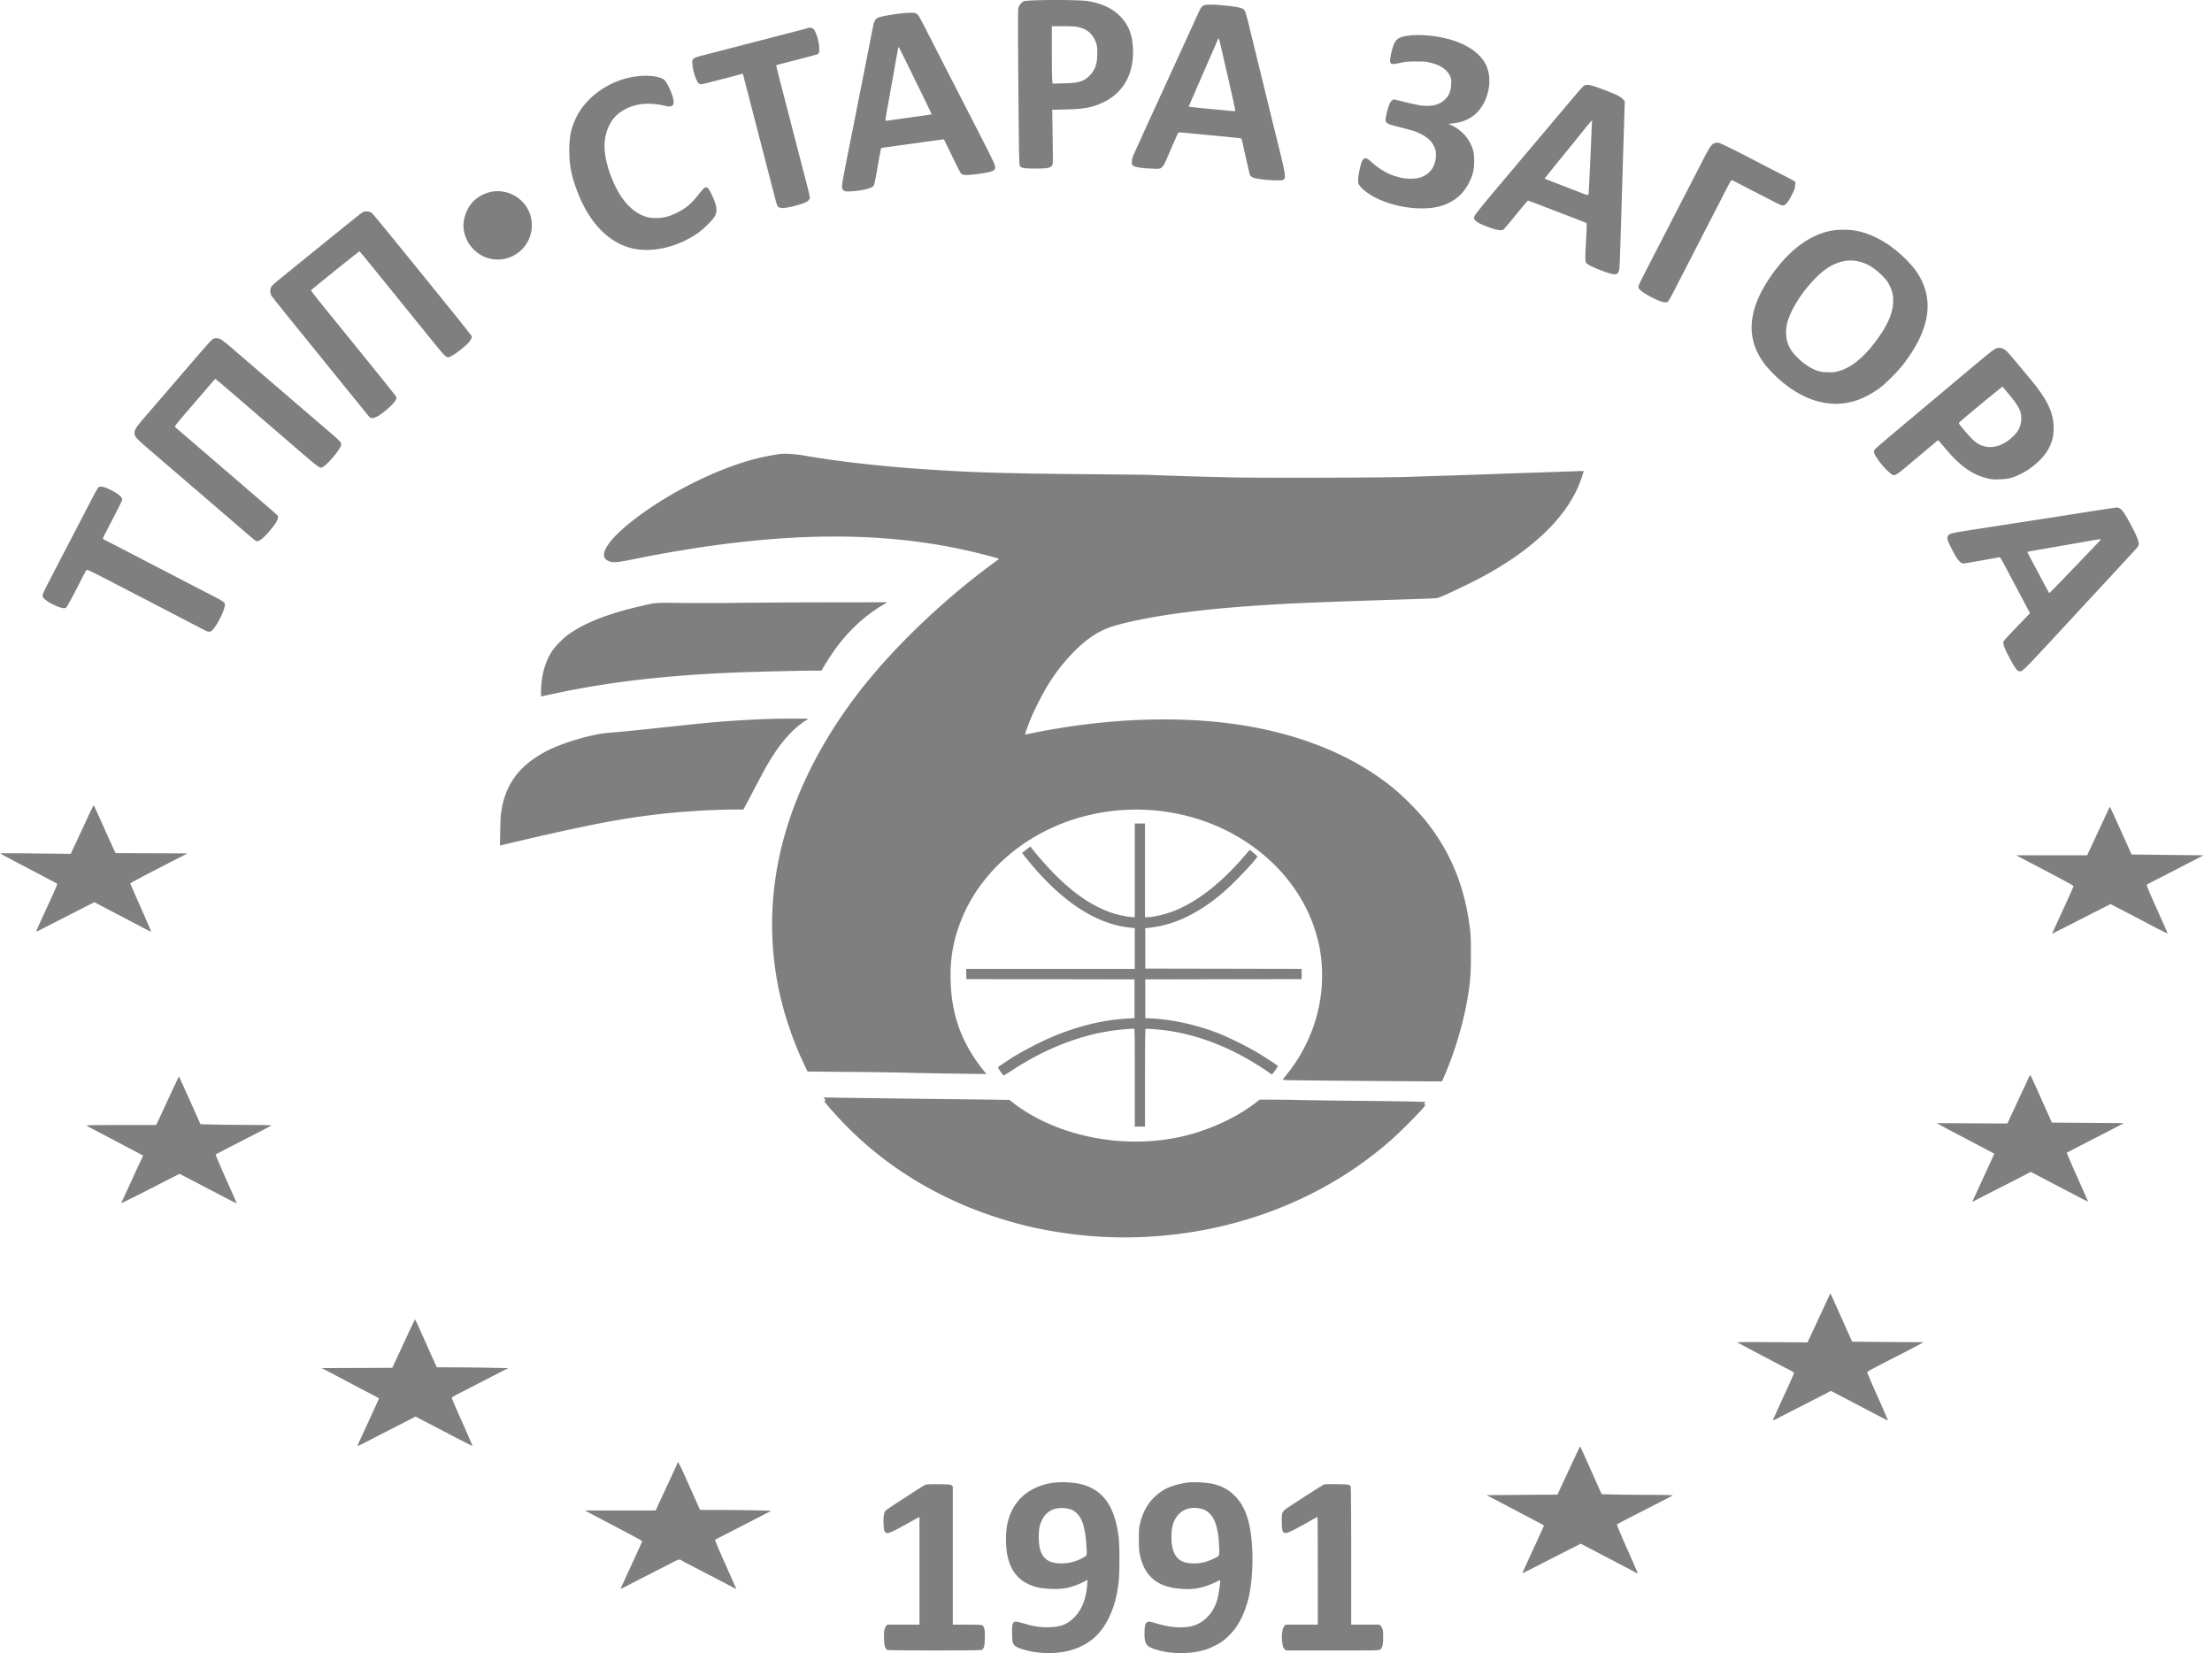 <svg width="91" height="68" xmlns="http://www.w3.org/2000/svg">
    <path opacity=".5" fill-rule="evenodd" clip-rule="evenodd" d="M42.641.011c-.262.008-.49.025-.52.039a.461.461 0 0 0-.223.268c-.024.082-.024.695-.003 3.28.023 2.747.031 3.185.06 3.228.056.086.185.108.642.108.47 0 .602-.024.678-.12.045-.057.046-.068.03-1.179l-.017-1.12.552-.012c.733-.015 1.092-.08 1.52-.279.848-.392 1.295-1.184 1.25-2.218-.025-.566-.174-.962-.49-1.3-.328-.351-.77-.564-1.375-.662-.25-.04-1.3-.057-2.104-.033Zm6.864.22c-.09.055-.113.095-.293.493-.172.378-.386.847-1.179 2.578-.526 1.148-.797 1.74-1.244 2.724-.196.43-.223.502-.225.617-.003.115.003.135.053.173.082.061.358.105.752.12.484.02.423.079.791-.777.163-.377.303-.694.314-.704.01-.01.171-.003.359.016l.812.078c1.115.106 1.412.138 1.426.152.007.008.034.11.059.225.112.52.275 1.228.293 1.277.013.033.059.071.117.097.13.057.582.114.937.118.262.003.296-.001.34-.041.045-.04.048-.06.038-.21-.006-.1-.083-.459-.192-.898a800.43 800.43 0 0 1-.864-3.52l-.269-1.097c-.315-1.29-.297-1.233-.42-1.297-.095-.049-.34-.092-.746-.131-.492-.047-.773-.045-.859.007ZM36.916.57c-.403.055-.706.117-.808.165-.092.044-.149.144-.187.333l-.345 1.748-.453 2.292c-.524 2.627-.514 2.566-.457 2.675.047.09.1.102.388.085.334-.02.737-.106.832-.178.088-.067.08-.04.236-.932.062-.354.119-.65.127-.66.01-.008.125-.03.259-.048l1.281-.178c.572-.08 1.041-.142 1.044-.139l.192.393c.452.931.488 1 .545 1.037.076.05.29.045.727-.016.555-.078.664-.13.642-.3-.011-.087-.173-.42-.707-1.463a1716.569 1716.569 0 0 1-1.046-2.037c-.076-.146-.39-.759-.698-1.362-.722-1.412-.69-1.354-.775-1.412-.064-.044-.098-.05-.285-.047a5.225 5.225 0 0 0-.512.044Zm7.357.53c.415.06.684.278.818.664.041.118.05.193.051.42.002.432-.09.701-.318.928-.243.243-.456.305-1.09.318l-.434.008-.014-.198c-.008-.11-.014-.64-.014-1.18v-.983h.427c.234 0 .492.01.574.022Zm-11.035.053c-.005.005-.228.065-.496.134l-.997.258a1636.004 1636.004 0 0 1-2.635.682c-.648.166-.645.164-.624.422.026.33.18.751.293.803.046.02.1.014.293-.034.384-.096 1.27-.326 1.383-.359l.104-.03.022.081a305.584 305.584 0 0 1 .29 1.123c.103.393.514 1.983.916 3.537.2.772.184.73.294.769.08.028.118.027.329-.007.254-.042.666-.166.78-.235a.398.398 0 0 0 .107-.1c.04-.062.052-.014-.38-1.672l-.264-1.019-.467-1.805c-.19-.73-.258-1.009-.25-1.017.008-.008.17-.05 1.226-.323.244-.063.46-.124.482-.135.055-.03.07-.111.054-.316-.02-.267-.137-.623-.238-.723-.038-.039-.193-.063-.222-.034Zm24.828.3c-.512.053-.641.13-.753.45-.074.208-.139.541-.123.625.023.125.064.131.384.063.246-.053.332-.061.68-.062.345-.001.425.005.597.05.407.103.666.275.79.525.066.136.069.15.059.358-.014.273-.073.432-.223.596-.18.197-.439.297-.766.296-.217 0-.396-.031-.9-.154-.249-.061-.462-.111-.474-.111a.271.271 0 0 0-.087.056c-.072.06-.147.258-.212.557-.08.37-.08.371.574.537.559.143.627.165.831.266.289.143.45.297.561.532.06.128.068.168.068.344 0 .451-.24.792-.65.922-.209.066-.564.065-.832-.002-.453-.114-.77-.287-1.174-.641a.986.986 0 0 0-.203-.148c-.064-.017-.133.023-.173.101-.065.125-.167.6-.167.778 0 .151.007.177.062.246.42.529 1.529.935 2.552.935.631 0 1.076-.137 1.478-.457.273-.217.522-.615.629-1.003.065-.236.072-.704.013-.915a1.634 1.634 0 0 0-.846-1.02l-.167-.083.219-.026c.677-.08 1.142-.47 1.362-1.145.166-.507.119-1.026-.128-1.404-.405-.62-1.371-1.026-2.55-1.074a3.76 3.76 0 0 0-.431.007Zm-7.832.488c.453 1.96.597 2.613.582 2.628a2.929 2.929 0 0 1-.361-.024l-.838-.08c-.268-.025-.539-.052-.602-.061l-.116-.016.14-.321c.157-.365.646-1.485.893-2.049.09-.207.17-.394.177-.416.022-.072.044-.011.125.339Zm-12.987.537.675 1.376c.227.462.41.843.405.847-.008.008-.312.052-1.19.173l-.636.09c-.066.012-.072.008-.072-.044 0-.031.04-.274.088-.538l.267-1.478c.057-.336.157-.891.168-.924.006-.022.016-.04.022-.04.006 0 .128.242.273.538Zm-11.044.661c-1.058.123-2.07.809-2.498 1.692-.213.439-.287.794-.285 1.373 0 .648.11 1.145.411 1.871.506 1.218 1.34 2.001 2.311 2.168.789.136 1.725-.095 2.515-.62.267-.177.677-.58.762-.75.106-.21.067-.438-.156-.902-.115-.24-.18-.3-.27-.249a.796.796 0 0 0-.155.154c-.289.36-.358.437-.523.578-.216.185-.615.391-.9.464-.245.064-.591.068-.797.01-.41-.114-.782-.413-1.075-.863-.389-.596-.675-1.466-.674-2.052 0-.577.24-1.104.63-1.382.518-.37 1.126-.455 1.912-.268.323.076.383-.093.2-.562a2.24 2.24 0 0 0-.25-.483c-.14-.165-.628-.24-1.158-.179Zm38.973.38c-.052.026-.214.21-.842.958l-2.9 3.438c-.372.442-.707.858-.744.924-.063.114-.064.124-.032.182.053.097.198.179.547.31.348.131.544.167.637.117.029-.015.264-.29.522-.612.259-.32.481-.584.494-.584.014 0 .259.09.545.201l1.184.454c.365.14.672.263.682.273.01.01.008.206-.005.436-.053.959-.055 1.132-.015 1.192.044.068.3.195.678.336.567.211.665.192.697-.136.007-.072.033-.779.057-1.57a2195.297 2195.297 0 0 1 .145-4.742l.015-.533-.075-.085c-.089-.102-.284-.197-.795-.39-.538-.202-.673-.23-.795-.169Zm.322 1.483a5.849 5.849 0 0 0-.023.394c-.02.543-.101 2.297-.115 2.476-.014.193.026.192-.434.014-.487-.19-.914-.354-1.156-.447-.12-.046-.22-.09-.221-.097-.001-.007.298-.38.664-.83.366-.45.8-.984.963-1.187a4.93 4.93 0 0 1 .315-.371c.01 0 .012.021.007.048Zm5.05.88c-.128.04-.211.158-.472.665a486.978 486.978 0 0 1-.782 1.517l-.376.731-.41.797c-.144.28-.313.61-.377.731-.064.122-.257.499-.43.837-.305.594-.315.618-.288.684.037.088.226.227.507.371.433.223.627.27.713.173.024-.027.133-.224.243-.437a1217.78 1217.78 0 0 0 .883-1.716 1362.603 1362.603 0 0 1 1.29-2.508c.088-.174.174-.316.19-.316.016 0 .12.048.232.108.112.059.413.215.669.346.256.13.616.317.8.412.217.113.36.175.407.175.104 0 .22-.137.37-.438.105-.208.128-.274.135-.392l.01-.141-.086-.053a23.42 23.42 0 0 0-.706-.37l-.82-.422c-.83-.436-1.473-.753-1.55-.762a.433.433 0 0 0-.153.009ZM20.28 7.878a1.48 1.48 0 0 0-.858.457 1.54 1.54 0 0 0-.356.936c0 .631.467 1.221 1.08 1.365.896.21 1.734-.46 1.733-1.383a1.386 1.386 0 0 0-.785-1.242 1.385 1.385 0 0 0-.814-.133Zm-5.41.888c-.093.063-.936.743-3.281 2.646-.184.15-.361.302-.392.34-.102.12-.105.303-.006.448.029.042.44.554.912 1.137l1.944 2.4c.596.738 1.109 1.368 1.14 1.402.107.115.28.06.602-.191.37-.29.56-.52.513-.625-.021-.045-.851-1.075-2.854-3.542-.366-.45-.66-.826-.656-.835.02-.037 1.982-1.614 1.999-1.608.016.007.493.592 2.87 3.529.745.92.703.884.914.777.136-.069.41-.275.605-.454.154-.141.244-.284.225-.358-.007-.024-.402-.525-.878-1.114-2.349-2.902-3.186-3.927-3.24-3.966a.396.396 0 0 0-.184-.052c-.11-.008-.134-.002-.233.066Zm60.437.728c-.934.198-1.786.863-2.526 1.97-.776 1.163-.925 2.193-.447 3.1.144.272.3.483.559.75.495.513 1.05.895 1.599 1.1.989.37 1.93.218 2.852-.464.228-.169.73-.673.94-.943 1.143-1.473 1.32-2.747.538-3.863a4.379 4.379 0 0 0-.359-.42c-.641-.66-1.373-1.091-2.093-1.23a3.145 3.145 0 0 0-1.063 0Zm1.114 1.252c.364.075.665.25 1.003.585.175.174.228.242.304.398.135.276.167.426.153.72-.023.474-.245.966-.728 1.607-.515.684-1.028 1.088-1.549 1.22-.155.039-.228.045-.44.035a1.249 1.249 0 0 1-.627-.16 2.435 2.435 0 0 1-.648-.502 1.391 1.391 0 0 1-.366-.613c-.071-.237-.055-.596.04-.881.192-.57.663-1.27 1.209-1.797.531-.513 1.1-.725 1.648-.612ZM8.834 13.919c-.133.041.02-.127-1.957 2.17-.425.495-.879 1.021-1.008 1.17-.266.31-.334.42-.334.542 0 .17.032.203.853.907 1.109.95 3.402 2.922 3.831 3.293.146.127.287.24.313.252.099.046.29-.094.557-.409.273-.322.38-.513.341-.615-.015-.041-.1-.116-1.499-1.317A4389.451 4389.451 0 0 1 7.2 17.564c-.024-.023.067-.14.52-.667.992-1.154 1.122-1.304 1.136-1.31.007-.002.212.166.456.376.87.746 2.021 1.737 2.392 2.057 1.577 1.36 1.447 1.265 1.605 1.169.165-.1.57-.564.677-.774.1-.197.11-.18-.455-.666-.811-.695-3.16-2.715-3.843-3.303a8.7 8.7 0 0 0-.586-.48c-.1-.051-.196-.068-.267-.047Zm73.327.398c-.129.041-.247.134-1.321 1.035l-1.921 1.612c-1.68 1.407-1.795 1.507-1.817 1.569-.017.048-.01.083.03.166.11.228.45.636.653.784.165.12.147.13.956-.548.401-.335.786-.66.855-.72.07-.06.13-.108.136-.108.006 0 .13.142.276.316.638.759 1.132 1.11 1.766 1.257.181.042.252.047.504.037.207-.008.341-.026.459-.06.259-.076.595-.249.834-.429.628-.473.916-.979.915-1.609-.001-.65-.257-1.185-.98-2.05l-.643-.77c-.334-.399-.41-.463-.57-.487a.353.353 0 0 0-.132.005Zm.452 1.863c.45.536.557.75.54 1.084-.012.253-.109.46-.31.663-.359.365-.816.532-1.19.436-.295-.075-.449-.195-.835-.653-.24-.284-.25-.3-.213-.336.18-.172 1.767-1.48 1.78-1.466l.228.272ZM32.1 18.675a9.382 9.382 0 0 0-.97.185c-1.666.418-3.755 1.476-5.197 2.632-.971.779-1.323 1.38-.923 1.573.192.093.313.086 1.056-.064 5.852-1.177 10.356-1.236 14.414-.188.534.138.63.168.608.187-.01.009-.118.089-.24.178-1.791 1.31-3.645 3.037-4.995 4.65-1.346 1.61-2.39 3.331-3.088 5.095-.951 2.402-1.226 4.85-.819 7.285.074.438.113.618.29 1.307.04.156.238.777.33 1.03.142.394.34.871.513 1.231l.143.301 1.72.015a176.8 176.8 0 0 1 2.44.035c.396.012 1.278.028 1.96.037l1.238.016-.061-.076c-.977-1.197-1.41-2.41-1.413-3.95a5.835 5.835 0 0 1 .37-2.128c.817-2.253 2.931-3.995 5.512-4.54 2.45-.517 5.01.073 6.885 1.587 1.246 1.007 2.079 2.332 2.393 3.807.182.859.163 1.858-.053 2.736a6.58 6.58 0 0 1-1.278 2.582l-.156.196c-.028.037.036.04 1.306.052.735.008 2.213.02 3.286.026l1.951.012.057-.128c.447-1.016.802-2.185.99-3.262.115-.664.144-1.033.143-1.838 0-.66-.007-.816-.05-1.14-.221-1.698-.801-3.09-1.816-4.363a11.432 11.432 0 0 0-1.144-1.179c-1.48-1.278-3.47-2.183-5.813-2.64-2.708-.527-6.011-.442-9.313.241-.11.023-.202.04-.204.036-.01-.01.12-.378.226-.633.137-.335.43-.922.619-1.24a7.542 7.542 0 0 1 1.164-1.53c.615-.618 1.124-.927 1.84-1.115 1.391-.366 3.252-.62 5.756-.788 1.394-.093 2.427-.135 6.533-.266.409-.012.772-.029.809-.036.163-.033 1.297-.568 1.927-.91 2.143-1.167 3.523-2.551 4.017-4.031a7 7 0 0 0 .09-.28 1.64 1.64 0 0 0-.26 0l-1.245.042c-1.343.044-1.561.052-2.58.089-.487.018-1.245.043-1.683.056-.439.013-1.072.034-1.407.046-.948.035-6.015.05-7.286.022a200.183 200.183 0 0 1-3.4-.101c-.072-.006-1.283-.02-2.69-.032-2.884-.025-4.49-.068-5.858-.158a59.34 59.34 0 0 1-3.599-.31c-.683-.08-1.5-.197-2.037-.293-.37-.066-.816-.096-1.008-.068ZM4.06 20.043c-.046.032-.123.173-.533.965l-.76 1.461-.805 1.553c-.122.236-.213.438-.213.474 0 .101.161.235.457.38.275.134.448.173.521.114.033-.026.329-.579.668-1.247.068-.134.137-.263.155-.287.03-.04.08-.017 1.114.518a964.133 964.133 0 0 1 3.053 1.584c.208.107.478.248.602.314.246.13.305.141.391.073.147-.115.445-.655.516-.932.062-.243.117-.198-.855-.7a592.216 592.216 0 0 1-1.805-.936c-.22-.113-.603-.312-.853-.443-.25-.13-.683-.355-.963-.498a27.58 27.58 0 0 1-.52-.27.804.804 0 0 1 .083-.191c.562-1.079.714-1.383.714-1.43 0-.095-.19-.252-.47-.39-.278-.135-.421-.168-.498-.112Zm82.41.92a593.301 593.301 0 0 1-3.256.508l-2.436.378c-.502.079-.595.108-.644.203-.045.087-.017.185.148.508.233.458.361.618.497.618.025 0 .27-.04.543-.089l.696-.123c.11-.02.215-.04.235-.045.026-.007.082.078.22.34.1.192.21.399.243.46l.2.376.369.697.229.43-.13.134c-.657.679-.942.984-.959 1.027-.033.087.02.244.2.591.3.58.392.686.539.623.106-.045.336-.287 2.497-2.627l1.278-1.379c.538-.58.996-1.081 1.016-1.112.082-.125-.001-.359-.368-1.034-.248-.455-.358-.576-.52-.57-.036.002-.305.04-.598.087Zm-.157 1.357c-.573.608-1.989 2.076-2.003 2.076-.01 0-.14-.232-.289-.515-.15-.283-.298-.565-.331-.625-.213-.395-.29-.547-.283-.555.004-.005.157-.034.34-.066a1340.15 1340.15 0 0 0 2.412-.42 2.14 2.14 0 0 1 .22-.031c.063-.003.062 0-.066.136Zm-55.885 2.478c-.773.01-1.854.011-2.402.004-1.133-.014-1.041-.024-1.932.194-1.21.295-2.11.665-2.744 1.128-.2.146-.522.48-.64.66-.296.46-.453 1.045-.453 1.684v.185l.06-.015c.117-.03.993-.215 1.169-.247.82-.151 1.04-.188 1.694-.285 1.553-.229 3.468-.39 5.403-.454.891-.03 2.462-.066 2.883-.067h.324l.139-.227c.395-.647.718-1.069 1.15-1.501a6.22 6.22 0 0 1 1.308-1.012l.12-.071-2.336.003a431.2 431.2 0 0 0-3.743.02Zm1.285 4.773c-.732.018-1.931.094-2.735.174-.442.044-1.41.145-2.314.243-.436.047-1.399.14-1.617.155-.7.051-1.92.413-2.591.767-1.064.563-1.627 1.299-1.819 2.378-.037.213-.05.387-.058.879l-.011.613.13-.03.695-.164a102.112 102.112 0 0 1 1.362-.313c.428-.098.537-.121 1.284-.277a33.287 33.287 0 0 1 3.178-.519 31.769 31.769 0 0 1 2.971-.178h.391l.055-.094c.03-.052.177-.329.326-.615.473-.908.623-1.175.88-1.572.398-.611.845-1.084 1.307-1.38a.428.428 0 0 0 .094-.071c0-.01-1.053-.008-1.528.004Zm-28.08 4a1425.091 1425.091 0 0 1-.667 1.431l-.054.12-1.46-.015A60.37 60.37 0 0 0 0 35.101c.013.011.51.278.895.479.843.44 1.442.759 1.458.774.016.015-.108.299-.544 1.241-.232.504-.326.717-.317.726.005.005.182-.08.393-.19.327-.169 1.544-.79 1.889-.964l.11-.056.2.107c.11.059.549.289.975.51l.96.503c.101.054.19.094.195.088.006-.007-.184-.451-.422-.988a39.387 39.387 0 0 1-.434-.995c0-.011.53-.292 1.177-.626l1.178-.606-1.476-.006-1.476-.006-.03-.05c-.017-.027-.219-.47-.448-.985-.23-.514-.423-.935-.43-.935-.007 0-.107.201-.222.448Zm83.096-.25c-.084.184-.16.35-.359.775a1155.979 1155.979 0 0 0-.4.858l-.107.227h-1.457l-1.458.001.21.112.565.297c1.188.622 1.573.83 1.579.857.003.016-.194.461-.438.99-.244.528-.443.964-.443.97 0 .004.341-.167.758-.38.418-.215.96-.49 1.204-.614l.445-.225.696.361c.382.199.745.388.806.422.418.227.858.444.847.418l-.448-1.005c-.399-.892-.432-.976-.397-1.002.021-.015.194-.107.384-.203l1.142-.587.797-.411-.388-.004c-.213-.001-.88-.009-1.482-.017l-1.096-.013-.152-.343c-.22-.495-.68-1.508-.714-1.573-.029-.054-.03-.053-.094.089Zm-40.045 2.483v1.93l-.172-.015a4.165 4.165 0 0 1-.792-.176c-.782-.271-1.517-.767-2.303-1.553-.319-.318-.801-.865-.977-1.107l-.047-.064-.169.127c-.093.07-.169.132-.169.138 0 .02.11.158.366.463 1.338 1.597 2.73 2.485 4.102 2.613l.16.016V39.855h-6.931v.42l3.46.005 3.46.006v1.594l-.298.017c-1.156.064-2.41.408-3.602.99-.352.171-.977.513-1.138.622-.03.02-.172.114-.315.206-.143.093-.26.18-.26.192 0 .033.206.33.23.331.011 0 .17-.097.355-.217 1.33-.868 2.72-1.42 4.075-1.62.243-.037.789-.088.926-.089.037 0 .039.111.039 2.016v2.015h.42V44.34c0-1.276.008-2.008.022-2.016.033-.02.638.029.964.078 1.374.208 2.758.781 4.073 1.687.085.058.16.106.168.106.014 0 .244-.32.244-.34 0-.02-.513-.358-.842-.556a14.4 14.4 0 0 0-1.56-.777c-.95-.374-1.994-.601-2.924-.636l-.133-.006v-1.594l3.216-.006 3.217-.005v-.42l-3.217-.006-3.216-.006v-1.661l.221-.027c.47-.058.88-.172 1.318-.365.656-.29 1.33-.752 1.941-1.332.467-.442 1.15-1.186 1.133-1.232a3.151 3.151 0 0 0-.316-.266c-.003 0-.084.092-.18.205-1.024 1.206-2.097 2.024-3.11 2.37-.317.109-.724.193-.929.193h-.09V33.875h-.42v1.93ZM83.45 44.35a62.35 62.35 0 0 1-.336.72 214.548 214.548 0 0 1-.441.949l-.09.196-1.452-.008c-.797-.005-1.45-.007-1.45-.004 0 .002.107.061.238.13l.349.186c.06.033.486.257.944.498l.834.439-.061.135-.255.557c-.52 1.128-.588 1.277-.588 1.287 0 .006.043-.014.094-.043.052-.03.423-.22.825-.425.402-.204.9-.459 1.108-.566l.377-.196.243.128c.46.241 1.141.598 1.755.918.198.103.36.184.36.179 0-.005-.2-.458-.444-1.008a37.811 37.811 0 0 1-.438-1.004c.011-.008.661-.344 1.18-.61a123.855 123.855 0 0 0 1.053-.545l.121-.064-1.482-.011-1.481-.011-.426-.951a48.477 48.477 0 0 0-.448-.986c-.018-.028-.035-.006-.089.11Zm-76.129.003c-.017.04-.077.169-.131.285-.126.266-.216.458-.464.996-.11.238-.223.48-.253.537l-.053.105H4.977c-.828 0-1.435.009-1.423.02.012.01.116.069.232.13l1.107.581c.493.26.919.485.946.501l.048.03-.112.239c-.062.13-.16.343-.218.47a158.782 158.782 0 0 1-.57 1.238c-.01.026.529-.243 2.1-1.047l.3-.154.885.461 1.181.617c.164.085.292.14.285.124L9.29 48.48c-.238-.535-.426-.98-.417-.988.02-.018.302-.165 1.422-.74.47-.241.863-.447.874-.458.012-.01-.423-.02-.985-.022a77.826 77.826 0 0 1-1.472-.016l-.465-.014-.434-.97c-.24-.533-.44-.975-.448-.982-.007-.007-.027.021-.045.062Zm26.603.846c.053.058.053.058.007.075-.041.015-.011.057.304.416 2.012 2.292 4.692 3.897 7.841 4.697.604.154 1.282.28 1.993.372 1.255.161 2.498.184 3.787.068 3.578-.323 6.898-1.726 9.428-3.983.454-.405 1.358-1.334 1.358-1.395 0-.008-.016-.014-.036-.014-.033 0-.033-.005-.001-.053l.035-.053-.36-.014c-.197-.007-1.31-.023-2.473-.035a214.718 214.718 0 0 1-2.403-.033 35.71 35.71 0 0 0-.936-.013l-.648-.002-.138.108c-.758.595-1.827 1.102-2.884 1.368-2.44.614-5.28.076-7.125-1.35l-.149-.115-1.202-.016-2.952-.035-2.624-.035-.875-.015.053.057Zm41.32 8.12a514.416 514.416 0 0 0-.573 1.233l-.31.667-1.454-.011c-.943-.008-1.446-.004-1.432.01.02.018 1.49.797 2.121 1.123.183.094.215.119.206.157a34.58 34.58 0 0 1-.444.983c-.238.516-.428.943-.423.948a2.03 2.03 0 0 0 .282-.134c.15-.078.583-.3.96-.491.378-.193.79-.404.916-.47l.229-.12.158.082.834.435c.813.427 1.347.704 1.357.704.006 0-.182-.436-.419-.97a27.406 27.406 0 0 1-.435-1.007c-.005-.042.028-.06 1.302-.713a66.499 66.499 0 0 0 .92-.48l.099-.053-1.47-.01-1.472-.012-.416-.93c-.229-.511-.43-.96-.448-.996l-.032-.067-.055.122ZM16.81 54.82l-.463.996-.21.448-1.45.006-1.451.005.44.231c.243.127.566.298.718.38l.61.32c.306.158.563.296.584.313.008.006-.194.45-.792 1.744-.05.108-.091.206-.091.217 0 .01.171-.07.382-.178a313.364 313.364 0 0 1 1.684-.864l.327-.168.326.17 1.167.61c.463.242.844.434.847.427.003-.007-.188-.45-.426-.984a29.852 29.852 0 0 1-.432-.996c0-.014.162-.108.36-.208.198-.1.52-.265.714-.367l.806-.415.45-.231-.727-.014c-.4-.008-1.063-.015-1.472-.017l-.743-.003-.257-.57-.44-.985a5.298 5.298 0 0 0-.197-.414c-.006 0-.125.246-.264.547Zm48.083 4.9-.233.498-.356.764-.233.498-1.457.01-1.458.012.188.097.598.314.698.368c.768.403.875.461.875.478 0 .01-.146.333-.324.72-.392.85-.562 1.223-.562 1.237 0 .005.361-.175.803-.402.441-.226.983-.502 1.202-.612l.4-.202.52.272 1.227.642c.147.076.34.178.428.227a.88.88 0 0 0 .169.08c.004-.004-.192-.455-.435-1.001-.257-.576-.434-1.002-.423-1.013.02-.02.526-.283 1.657-.86.34-.175.63-.326.64-.337.013-.01-.374-.02-.887-.02-.5 0-1.163-.006-1.474-.014l-.565-.014-.417-.932c-.229-.513-.429-.958-.444-.988-.027-.053-.032-.047-.137.177Zm-37.011.439c0 .01-.183.411-.407.891-.224.48-.427.92-.453.978l-.046.105H24.06l.465.245.687.362.714.377c.271.143.493.269.493.279 0 .01-.093.22-.207.468-.542 1.177-.679 1.478-.679 1.49 0 .008.102-.04.227-.106.125-.065.526-.271.891-.457.366-.186.796-.407.956-.49.285-.149.354-.172.396-.134.012.01.181.102.376.203a419.97 419.97 0 0 1 1.843.96l.072.038-.056-.128-.446-1.009a21.124 21.124 0 0 1-.381-.888c.005-.004.233-.123.507-.264a1562.478 1562.478 0 0 0 1.61-.829 2.47 2.47 0 0 0 .2-.107 75.485 75.485 0 0 0-2.153-.032H28.8l-.44-.986c-.383-.857-.48-1.05-.48-.966Zm15.524.823c-.635.067-1.204.356-1.54.782-.33.417-.484.916-.482 1.565.003 1.08.405 1.719 1.225 1.945.337.094.908.115 1.264.048.2-.038.464-.13.672-.235l.197-.1-.015.187c-.046.598-.22 1.043-.534 1.356-.282.282-.52.38-.978.402a2.876 2.876 0 0 1-.981-.12c-.411-.114-.436-.119-.498-.095-.085.032-.107.145-.098.51.006.275.014.332.053.398.06.104.23.186.55.266.653.165 1.428.139 1.99-.068.634-.234 1.063-.624 1.373-1.25.222-.448.353-.925.42-1.528.038-.349.038-1.47 0-1.792-.159-1.33-.677-2.026-1.656-2.227a3.947 3.947 0 0 0-.962-.044Zm5.548-.01c-.338.035-.741.141-.975.258a2.083 2.083 0 0 0-.708.604c-.175.246-.284.49-.368.83-.046.187-.052.262-.051.654 0 .37.008.478.048.659.18.814.655 1.248 1.484 1.357.68.089 1.131.004 1.805-.34.038-.019-.054.616-.122.838-.172.57-.592.975-1.111 1.074-.36.069-.84.03-1.298-.103-.363-.107-.394-.112-.46-.08-.08.037-.111.163-.114.442-.003.42.059.537.342.644.658.25 1.611.255 2.266.014.164-.06.451-.206.575-.291a2.85 2.85 0 0 0 .59-.603c.211-.319.346-.62.467-1.04.25-.867.27-2.39.044-3.28-.118-.464-.303-.813-.576-1.085-.266-.264-.54-.408-.945-.495a4.352 4.352 0 0 0-.893-.056Zm-10.867.097c-.032.01-.216.12-.41.246l-.494.32c-.512.33-.724.474-.759.513-.06.069-.09.28-.075.542.026.472.075.478.757.103l.58-.32.14-.076v4.431h-1.326l-.046.058c-.075.095-.095.22-.086.517.009.308.047.43.144.468.07.026 3.795.027 3.865 0 .104-.039.139-.175.139-.533 0-.342-.023-.435-.12-.487-.027-.014-.267-.023-.62-.023h-.578v-5.684l-.046-.043c-.043-.038-.09-.042-.526-.047a4.593 4.593 0 0 0-.539.015Zm16.382-.005c-.038.01-.657.404-1.422.906-.317.209-.326.227-.314.667.007.251.016.319.05.37.079.121.204.07 1.158-.468a4 4 0 0 1 .26-.14c.007 0 .012.996.012 2.215v2.214h-1.32l-.05.052c-.094.1-.133.397-.09.695.022.161.037.203.089.254l.061.062h1.915c1.897 0 1.915 0 1.972-.045.08-.063.11-.19.112-.475.002-.295-.015-.388-.09-.476l-.056-.067h-1.169v-2.825c0-1.863-.008-2.84-.023-2.867-.012-.023-.06-.052-.105-.065-.082-.022-.905-.028-.99-.007Zm-10.405 1.028c.16.06.33.225.412.4.127.268.191.616.226 1.225.016.275.02.265-.166.369a1.786 1.786 0 0 1-.886.222c-.645 0-.915-.317-.916-1.079 0-.328.035-.51.142-.721a.84.84 0 0 1 .574-.456 1.29 1.29 0 0 1 .614.04Zm5.289-.045c.354.065.586.321.697.768.066.266.086.43.103.807.017.407.037.367-.251.506-.245.118-.499.18-.76.182-.556.006-.825-.203-.922-.716-.049-.259-.032-.682.036-.895.16-.505.572-.75 1.097-.652Z"/>
</svg>
